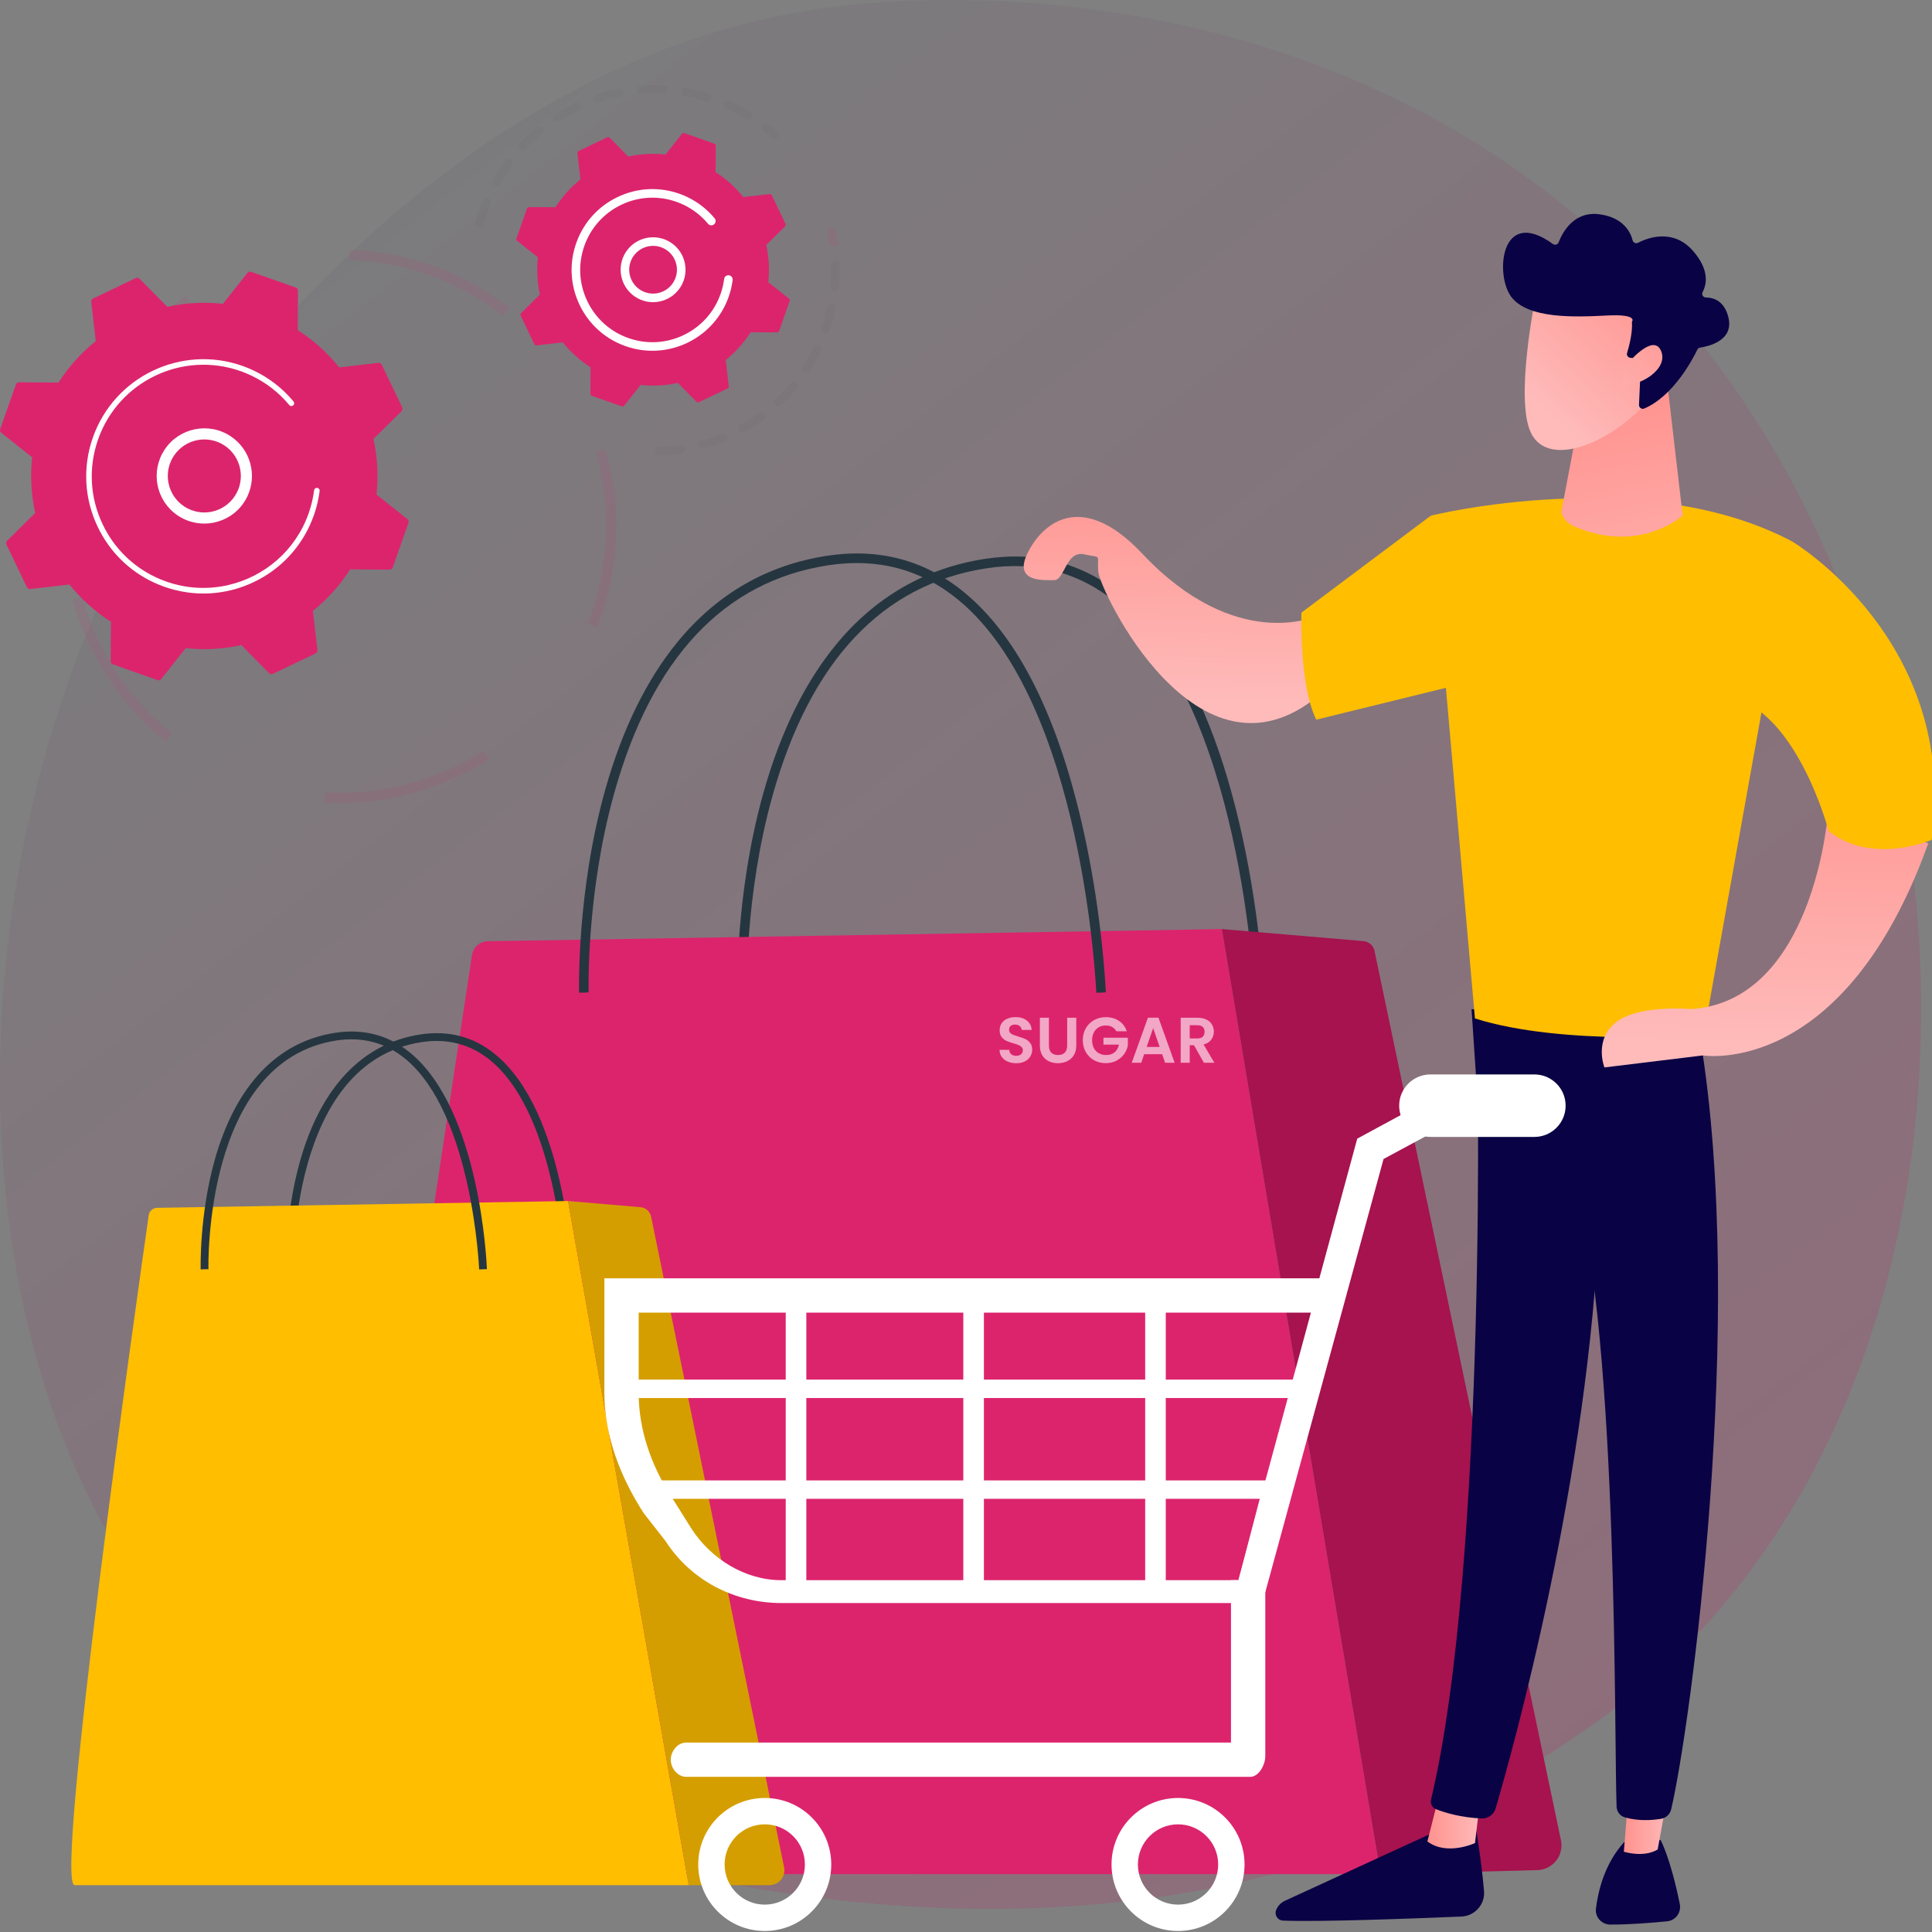 <svg width="100%" height="100%" viewBox="0 0 569 569" fill="none" xmlns="http://www.w3.org/2000/svg" aria-label="Sugar: Top Splash Demo" class="sgr-top-splash-background"><rect x="0" y="0" width="569" height="569" fill="#808080" stroke="none"/><g clip-path="url(#clip0_2_2)"><path d="M497.727 483.497C482.999 498.678 469.822 507.601 459.733 514.338C361.336 580.038 248.856 561.103 214.08 554.629C157.974 544.187 110.612 536.819 69.921 500.056C-22.543 416.517 -18.047 242.251 52.608 134.301C60.985 121.501 131.532 16.928 244.256 2.193C247.014 1.832 249.07 1.627 250.872 1.437C268.309 -0.41 376.37 -10.154 464.482 63.666C477.094 74.232 497.393 93.294 516.214 122.363C585.037 228.656 585.255 393.277 497.727 483.497Z" fill="url(#paint0_linear_2_2)" fill-opacity="0.15"></path><g opacity="0.3"><circle stroke-dasharray="50" stroke-width="3" stroke-dashoffset="20" opacity=".3" cx="100" cy="155" r="80" stroke="#DC246D" class="s_sgr_top_splash_dash1"></circle><path opacity="0.3" d="M19.925 168.983C20.096 168.618 20.163 168.2 20.09 167.772C19.913 166.733 19.756 165.671 19.621 164.619C19.479 163.498 18.453 162.705 17.332 162.85C16.211 162.993 15.418 164.018 15.563 165.139C15.704 166.246 15.871 167.363 16.056 168.455C16.246 169.568 17.302 170.32 18.415 170.131C19.104 170.014 19.65 169.568 19.925 168.983Z" fill="#DC246D"></path></g><path d="M112.433 107.408C112.256 107.041 111.867 106.825 111.461 106.872L99.9 108.203C96.497 103.965 92.394 100.241 87.681 97.229L87.759 85.601C87.761 85.193 87.504 84.828 87.121 84.692L73.956 80.055C73.571 79.918 73.143 80.043 72.89 80.363L65.662 89.474C60.102 88.868 54.57 89.198 49.263 90.366L41.09 82.083C40.802 81.793 40.364 81.716 39.995 81.891L27.407 87.92C27.04 88.096 26.824 88.487 26.871 88.893L28.202 100.453C23.964 103.857 20.241 107.96 17.228 112.673L5.6 112.595C5.192 112.593 4.827 112.848 4.691 113.233L0.054 126.398C-0.081 126.783 0.042 127.211 0.362 127.464L9.473 134.691C8.867 140.252 9.197 145.783 10.365 151.091L2.082 159.264C1.793 159.552 1.715 159.99 1.89 160.359L7.919 172.947C8.095 173.314 8.486 173.53 8.892 173.483L20.453 172.152C23.856 176.389 27.959 180.113 32.672 183.126L32.594 194.754C32.592 195.161 32.847 195.526 33.232 195.663L46.397 200.3C46.782 200.434 47.21 200.312 47.463 199.992L54.691 190.883C60.251 191.489 65.783 191.158 71.09 189.991L79.263 198.274C79.549 198.563 79.989 198.641 80.358 198.465L92.946 192.436C93.313 192.261 93.529 191.87 93.482 191.464L92.151 179.903C96.389 176.5 100.112 172.397 103.125 167.684L114.753 167.762C115.161 167.764 115.525 167.509 115.662 167.124L120.299 153.959C120.434 153.574 120.311 153.146 119.991 152.893L110.882 145.665C111.488 140.105 111.158 134.573 109.99 129.266L118.273 121.092C118.562 120.805 118.64 120.367 118.465 120L112.433 107.408Z" fill="#DC246D"></path><path d="M71.867 147.936C67.588 154.381 58.865 156.146 52.418 151.866C49.295 149.793 47.167 146.629 46.425 142.954C45.684 139.282 46.415 135.539 48.488 132.417C52.766 125.972 61.49 124.207 67.937 128.485C73.801 132.378 75.79 139.95 72.88 146.138C72.59 146.754 72.252 147.353 71.867 147.936ZM49.634 142.306C50.202 145.123 51.835 147.549 54.23 149.138C59.17 152.418 65.862 151.067 69.141 146.124C72.425 141.181 71.07 134.492 66.127 131.212C61.186 127.933 54.495 129.284 51.215 134.227C50.918 134.675 50.657 135.14 50.433 135.617C49.456 137.694 49.171 140.017 49.634 142.306Z" fill="white"></path><path d="M91.093 155.025C91.593 153.963 92.043 152.868 92.438 151.745C92.563 151.393 92.681 151.036 92.795 150.679C93.354 148.916 93.769 147.114 94.038 145.296C94.043 145.272 94.047 145.247 94.049 145.223C94.059 145.154 94.069 145.082 94.079 145.011C94.1 144.874 94.116 144.736 94.134 144.599C94.181 144.239 93.983 143.902 93.672 143.755C93.596 143.719 93.513 143.694 93.425 143.684C92.977 143.627 92.569 143.945 92.51 144.393C92.216 146.701 91.672 148.992 90.894 151.201C87.027 162.185 77.879 169.828 67.299 172.291C61.415 173.662 55.088 173.43 48.979 171.278C47.907 170.901 46.864 170.473 45.851 169.996C39.029 166.785 33.562 161.372 30.262 154.481C26.469 146.564 25.988 137.645 28.905 129.366C34.93 112.269 53.728 103.268 70.819 109.289C71.873 109.66 72.904 110.084 73.909 110.557C78.261 112.605 82.117 115.581 85.189 119.289C85.268 119.384 85.364 119.458 85.47 119.507C85.747 119.637 86.087 119.605 86.34 119.397C86.687 119.107 86.737 118.594 86.448 118.245C83.224 114.354 79.176 111.227 74.606 109.077C73.552 108.582 72.47 108.138 71.363 107.746C53.421 101.426 33.681 110.885 27.362 128.821C24.301 137.512 24.806 146.876 28.789 155.188C32.254 162.424 37.991 168.106 45.154 171.477C46.218 171.979 47.314 172.427 48.439 172.825C57.132 175.886 66.494 175.381 74.806 171.4C82.039 167.929 87.724 162.189 91.093 155.025Z" fill="white"></path><g opacity="0.3"><path opacity="0.3" d="M229.239 40.214C229.471 39.719 229.363 39.111 228.933 38.73C228.13 38.019 227.294 37.322 226.45 36.659C225.902 36.229 225.107 36.325 224.677 36.873C224.243 37.422 224.343 38.217 224.891 38.647C225.696 39.279 226.491 39.943 227.257 40.622C227.779 41.084 228.578 41.035 229.041 40.514C229.122 40.422 229.188 40.32 229.239 40.214Z" fill="#5A5A5A"></path><path opacity="0.3" d="M221.342 34.576C220.982 35.174 220.207 35.367 219.608 35.008C218.098 34.101 216.524 33.262 214.932 32.512C214.596 32.353 214.258 32.2 213.915 32.047C213.279 31.764 212.992 31.016 213.275 30.38C213.567 29.787 214.307 29.456 214.945 29.74C215.301 29.899 215.656 30.062 216.008 30.227C217.678 31.012 219.329 31.894 220.912 32.846C221.473 33.182 221.679 33.885 221.406 34.464C221.385 34.501 221.365 34.538 221.342 34.576ZM207.907 29.799C205.864 29.175 203.765 28.672 201.67 28.303C200.983 28.182 200.524 27.528 200.644 26.839C200.765 26.156 201.419 25.692 202.108 25.814C204.305 26.199 206.506 26.727 208.646 27.384C209.313 27.587 209.69 28.294 209.486 28.961C209.468 29.02 209.445 29.077 209.421 29.13C209.154 29.691 208.514 29.984 207.907 29.799ZM195.29 27.589C193.16 27.483 191.001 27.512 188.874 27.673C188.179 27.726 187.571 27.202 187.52 26.507C187.467 25.81 187.989 25.205 188.686 25.152C190.918 24.985 193.182 24.956 195.414 25.064C196.111 25.099 196.649 25.692 196.615 26.389C196.607 26.558 196.564 26.719 196.497 26.864C196.285 27.314 195.818 27.616 195.29 27.589ZM182.518 28.547C180.425 28.969 178.338 29.524 176.32 30.198C175.658 30.418 174.942 30.062 174.722 29.399C174.502 28.739 174.859 28.021 175.521 27.801C177.639 27.094 179.826 26.513 182.023 26.071C182.708 25.932 183.374 26.377 183.511 27.061C183.566 27.337 183.527 27.61 183.415 27.846C183.248 28.197 182.926 28.466 182.518 28.547ZM170.367 32.595C168.438 33.512 166.551 34.558 164.753 35.702C164.166 36.077 163.384 35.901 163.009 35.314C162.633 34.725 162.807 33.944 163.396 33.569C165.279 32.371 167.258 31.276 169.278 30.314C169.908 30.015 170.662 30.282 170.962 30.912C171.131 31.268 171.119 31.664 170.964 31.994C170.845 32.249 170.64 32.465 170.367 32.595ZM159.566 39.47C157.921 40.828 156.348 42.299 154.884 43.848C154.405 44.356 153.606 44.378 153.099 43.899C152.591 43.42 152.569 42.623 153.048 42.112C154.58 40.489 156.233 38.944 157.958 37.52C158.496 37.075 159.293 37.153 159.735 37.691C160.057 38.08 160.106 38.606 159.904 39.034C159.827 39.197 159.715 39.348 159.566 39.47ZM150.777 48.773C149.52 50.487 148.354 52.303 147.312 54.17C146.972 54.779 146.201 54.997 145.594 54.657C144.985 54.317 144.775 53.554 145.107 52.937C146.201 50.98 147.424 49.076 148.743 47.279C149.157 46.716 149.948 46.594 150.51 47.008C151.005 47.37 151.158 48.027 150.906 48.563C150.867 48.636 150.826 48.705 150.777 48.773ZM140.935 66.925C140.26 66.744 139.862 66.051 140.044 65.376C140.547 63.511 141.163 61.642 141.868 59.824C141.974 59.547 142.084 59.273 142.194 59C142.437 58.35 143.195 58.044 143.841 58.309C144.487 58.572 144.797 59.31 144.534 59.956C144.428 60.213 144.326 60.47 144.226 60.735C143.55 62.474 142.965 64.257 142.484 66.034C142.463 66.108 142.439 66.177 142.406 66.244C142.151 66.79 141.536 67.088 140.935 66.925Z" fill="#5A5A5A"></path></g><g opacity="0.3"><path opacity="0.3" d="M241.788 103.495C240.826 105.476 239.731 107.412 238.541 109.257C238.162 109.842 237.381 110.011 236.794 109.632C236.207 109.253 236.048 108.47 236.419 107.885C237.554 106.128 238.596 104.277 239.515 102.388C239.821 101.76 240.577 101.499 241.203 101.805C241.825 102.109 242.087 102.855 241.794 103.479C241.794 103.485 241.79 103.491 241.788 103.495ZM242.713 98.161C242.055 97.933 241.704 97.213 241.933 96.555C242.617 94.572 243.19 92.525 243.632 90.475C243.781 89.798 244.452 89.36 245.135 89.507C245.817 89.653 246.249 90.326 246.103 91.009C245.638 93.157 245.039 95.301 244.321 97.38C244.307 97.425 244.289 97.466 244.27 97.507C243.997 98.083 243.329 98.375 242.713 98.161ZM234.615 114.587C233.201 116.277 231.672 117.895 230.072 119.395C229.563 119.872 228.762 119.845 228.287 119.336C227.81 118.826 227.836 118.029 228.344 117.55C229.872 116.12 231.33 114.577 232.679 112.964C233.127 112.428 233.924 112.359 234.458 112.805C234.909 113.182 235.029 113.804 234.791 114.312C234.746 114.409 234.687 114.501 234.615 114.587ZM245.726 85.609C245.031 85.546 244.519 84.933 244.58 84.238C244.768 82.146 244.829 80.025 244.762 77.929C244.739 77.232 245.287 76.649 245.982 76.625C246.68 76.603 247.265 77.149 247.287 77.848C247.358 80.047 247.295 82.273 247.097 84.464C247.083 84.615 247.044 84.757 246.983 84.888C246.763 85.355 246.27 85.656 245.726 85.609ZM224.979 123.612C223.203 124.908 221.33 126.111 219.412 127.185C218.803 127.525 218.032 127.307 217.692 126.7C217.352 126.091 217.568 125.32 218.177 124.98C220.009 123.957 221.795 122.809 223.487 121.572C224.049 121.16 224.84 121.282 225.252 121.847C225.535 122.232 225.566 122.725 225.374 123.131C225.288 123.317 225.156 123.484 224.979 123.612ZM213.457 130.065C211.418 130.901 209.313 131.62 207.195 132.203C206.522 132.389 205.827 131.993 205.642 131.321C205.456 130.648 205.85 129.953 206.525 129.768C208.542 129.211 210.552 128.524 212.497 127.725C213.143 127.46 213.88 127.77 214.145 128.414C214.286 128.755 214.266 129.121 214.119 129.431C213.991 129.71 213.76 129.941 213.457 130.065ZM200.72 133.573C198.539 133.897 196.321 134.091 194.126 134.148C193.427 134.166 192.848 133.616 192.83 132.917C192.811 132.22 193.364 131.641 194.059 131.62C196.152 131.567 198.268 131.382 200.347 131.072C201.038 130.97 201.68 131.445 201.782 132.136C201.82 132.393 201.778 132.641 201.676 132.86C201.504 133.228 201.154 133.508 200.72 133.573Z" fill="#5A5A5A"></path><path opacity="0.3" d="M246.559 71.929C246.663 71.709 246.704 71.456 246.663 71.197C246.496 70.129 246.296 69.061 246.07 68.022C245.921 67.341 245.249 66.907 244.566 67.055C243.885 67.206 243.453 67.877 243.6 68.56C243.816 69.55 244.005 70.569 244.166 71.588C244.274 72.277 244.921 72.75 245.609 72.64C246.042 72.573 246.386 72.296 246.559 71.929Z" fill="#DC246D"></path></g><path d="M227.308 57.508C227.19 57.262 226.929 57.117 226.658 57.15L218.923 58.04C216.646 55.205 213.899 52.712 210.748 50.699L210.799 42.917C210.801 42.644 210.63 42.399 210.371 42.309L201.562 39.207C201.305 39.115 201.017 39.199 200.848 39.413L196.011 45.509C192.292 45.104 188.59 45.324 185.038 46.107L179.569 40.565C179.377 40.371 179.084 40.32 178.837 40.436L170.413 44.472C170.167 44.59 170.022 44.851 170.055 45.122L170.945 52.857C168.11 55.134 165.617 57.881 163.602 61.035L155.82 60.984C155.547 60.981 155.302 61.153 155.212 61.412L152.108 70.221C152.018 70.478 152.1 70.765 152.314 70.934L158.41 75.771C158.005 79.491 158.225 83.192 159.007 86.745L153.466 92.213C153.272 92.405 153.221 92.698 153.337 92.945L157.373 101.369C157.491 101.616 157.752 101.758 158.023 101.728L165.758 100.837C168.035 103.672 170.78 106.165 173.933 108.179L173.882 115.961C173.88 116.234 174.052 116.478 174.31 116.568L183.12 119.672C183.376 119.762 183.664 119.68 183.833 119.466L188.67 113.37C192.39 113.776 196.091 113.555 199.644 112.773L205.112 118.315C205.304 118.508 205.597 118.559 205.844 118.443L214.268 114.407C214.514 114.289 214.659 114.028 214.627 113.757L213.736 106.022C216.571 103.745 219.064 100.998 221.08 97.845L228.862 97.896C229.135 97.898 229.379 97.727 229.469 97.468L232.571 88.659C232.661 88.402 232.579 88.114 232.365 87.945L226.269 83.109C226.674 79.389 226.454 75.687 225.672 72.135L231.214 66.666C231.407 66.475 231.458 66.181 231.342 65.934L227.308 57.508Z" fill="#DC246D"></path><path d="M200.302 84.721C198.891 86.849 196.735 88.298 194.232 88.803C191.731 89.309 189.181 88.809 187.053 87.399C182.663 84.484 181.465 78.553 184.375 74.15C187.29 69.76 193.233 68.56 197.622 71.474C199.75 72.887 201.199 75.041 201.704 77.544C202.116 79.578 201.863 81.643 200.995 83.488C200.797 83.909 200.565 84.323 200.302 84.721ZM188.452 85.293C190.017 86.333 191.892 86.7 193.733 86.327C195.573 85.954 197.159 84.888 198.196 83.325C199.234 81.759 199.601 79.884 199.23 78.043C198.859 76.203 197.791 74.617 196.227 73.58C192.997 71.436 188.627 72.32 186.483 75.549C186.289 75.84 186.122 76.14 185.977 76.448C184.518 79.548 185.515 83.343 188.452 85.293Z" fill="white"></path><path d="M213.685 89.653C214.025 88.93 214.331 88.184 214.604 87.413C215.142 85.885 215.527 84.301 215.746 82.699C215.756 82.627 215.764 82.554 215.774 82.483C215.845 81.926 215.542 81.407 215.061 81.18C214.942 81.125 214.816 81.087 214.68 81.07C213.987 80.983 213.359 81.474 213.267 82.165C213.077 83.661 212.725 85.145 212.221 86.571C212.195 86.649 212.164 86.728 212.138 86.806C210.915 90.175 208.899 93.11 206.284 95.423C204.865 96.679 203.268 97.751 201.521 98.605C201.506 98.611 201.492 98.619 201.478 98.626C201.433 98.646 201.39 98.668 201.348 98.689C196.223 101.143 190.449 101.457 185.089 99.567C184.396 99.323 183.719 99.045 183.063 98.738C178.646 96.659 175.107 93.155 172.969 88.693C170.515 83.569 170.203 77.795 172.091 72.436C173.98 67.082 177.841 62.773 182.965 60.317C188.089 57.863 193.863 57.549 199.224 59.439C199.906 59.679 200.573 59.952 201.223 60.258C204.042 61.585 206.537 63.511 208.524 65.91C208.646 66.059 208.795 66.171 208.958 66.246C209.386 66.448 209.914 66.399 210.301 66.075C210.837 65.629 210.913 64.834 210.469 64.296C208.243 61.611 205.45 59.455 202.299 57.971C201.572 57.629 200.826 57.323 200.063 57.054C194.067 54.942 187.606 55.291 181.872 58.038C176.139 60.786 171.816 65.594 169.706 71.595C167.592 77.591 167.943 84.05 170.691 89.784C173.081 94.775 177.04 98.697 181.98 101.02C182.714 101.365 183.47 101.677 184.245 101.95C195.854 106.045 208.555 100.562 213.685 89.653Z" fill="white"></path><path d="M369.461 293.277C369.427 292.428 365.734 207.978 328.835 177.57C317.903 168.56 304.985 165.135 290.445 167.385C259.843 172.121 238.679 194.633 227.539 234.296C219.171 264.095 219.95 292.891 219.957 293.178L217.142 293.265C217.133 292.973 216.336 263.804 224.809 233.594C229.804 215.784 236.996 201.078 246.187 189.892C257.746 175.821 272.491 167.313 290.011 164.602C305.378 162.223 319.046 165.856 330.625 175.399C346.561 188.532 358.413 212.366 365.857 246.242C371.377 271.361 372.264 292.954 372.274 293.169L369.461 293.277Z" fill="#263640"></path><path d="M101.592 527.898L138.995 281.346C139.352 278.992 141.357 277.238 143.738 277.199L359.863 273.627L406.613 551.965H119.991C107.833 551.965 99.819 539.923 101.592 527.898Z" fill="#DC246D"></path><path d="M401.533 277.173L359.865 273.627L406.616 551.965L452.766 550.774C457.323 550.655 460.657 546.439 459.723 541.978L404.763 279.824C404.339 278.357 403.053 277.301 401.533 277.173Z" fill="#A6134E"></path><path d="M322.87 292.382C322.836 291.533 319.145 207.083 282.244 176.675C271.311 167.665 258.395 164.24 243.854 166.49C213.251 171.226 192.088 193.738 180.948 233.401C172.579 263.2 173.359 291.996 173.366 292.283L170.551 292.37C170.541 292.078 169.745 262.909 178.219 232.699C183.215 214.889 190.406 200.183 199.597 188.997C211.157 174.926 225.901 166.418 243.422 163.707C258.791 161.328 272.457 164.961 284.036 174.504C299.972 187.637 311.823 211.471 319.266 245.347C324.785 270.466 325.673 292.059 325.682 292.274L322.87 292.382Z" fill="#263640"></path><path d="M166.199 374.348C166.182 373.892 164.199 328.591 144.464 312.332C138.667 307.556 131.813 305.739 124.101 306.934C85.031 312.979 86.459 373.656 86.479 374.269L84.184 374.339C84.18 374.182 83.75 358.415 88.326 342.093C94.454 320.245 106.704 307.303 123.749 304.664C132.139 303.366 139.6 305.349 145.926 310.562C166.452 327.477 168.418 372.356 168.49 374.259L166.199 374.348Z" fill="#263640"></path><path d="M46.287 355.722L167.308 353.722L202.837 555.202H21.98C15.802 555.202 40.722 379.447 43.8 357.912C43.976 356.67 45.03 355.744 46.287 355.722Z" fill="#FFBE00"></path><path d="M188.607 355.536L167.308 353.725L202.837 555.204H226.627C229.404 555.204 231.481 552.659 230.926 549.938L191.765 358.347C191.451 356.81 190.165 355.667 188.607 355.536Z" fill="#D59E00"></path><path d="M141.113 373.866C141.096 373.41 139.113 328.109 119.378 311.85C113.581 307.073 106.728 305.257 99.016 306.451C59.946 312.496 61.374 373.174 61.393 373.786L59.099 373.856C59.094 373.699 58.665 357.932 63.241 341.611C69.368 319.762 81.618 306.82 98.663 304.181C107.053 302.883 114.515 304.866 120.84 310.079C141.366 326.994 143.332 371.873 143.405 373.777L141.113 373.866Z" fill="#263640"></path><path d="M434.378 536.592C434.378 536.592 436.18 546.8 437.065 556.905C437.412 560.854 434.367 564.282 430.404 564.449C416.948 565.01 388.164 566.098 377.835 565.637C376.282 565.569 375.266 563.979 375.841 562.535C376.323 561.326 377.251 560.347 378.435 559.802L425.981 537.949L434.378 536.592Z" fill="#090244"></path><path d="M435.856 530.595L434.408 542.806C434.408 542.806 426.079 546.684 420.39 542.318L423.839 528.711L435.856 530.595Z" fill="url(#paint1_linear_2_2)"></path><path d="M434.766 301.04C435.391 304.229 438.126 460.158 421.458 530.036C421.187 531.177 421.764 532.352 422.849 532.794C425.406 533.839 430.418 535.351 436.424 535.554C438.283 535.616 439.953 534.407 440.477 532.623C445.243 516.409 468.071 435.181 471.051 357.583C474.379 270.876 471.051 354.632 471.051 354.632L469.098 301.036L434.766 301.04Z" fill="#090244"></path><path d="M489.073 541.918C489.073 541.918 491.943 547.071 494.724 560.765C495.225 563.237 493.496 565.605 490.985 565.851C486.541 566.289 479.7 566.85 474.221 566.812C471.696 566.793 469.723 564.594 470.029 562.088C470.636 557.09 472.527 548.889 478.368 542.498L489.073 541.918Z" fill="#090244"></path><path d="M491.594 526.213L488.209 544.679C488.209 544.679 484.862 547.167 478.24 545.363L479.855 525.495L491.594 526.213Z" fill="url(#paint2_linear_2_2)"></path><path d="M500.739 305.824C514.37 388.095 497.782 509.162 492.187 532.858C491.845 534.309 490.675 535.42 489.203 535.664C486.705 536.077 482.595 536.417 478.542 535.237C477.146 534.831 476.165 533.572 476.108 532.119C475.357 512.963 476.708 395.353 464.007 348.874C463.363 346.518 461.924 344.465 459.935 343.051L435.281 325.523L433.39 297.192L500.739 305.824Z" fill="#090244"></path><path d="M421.388 151.874C421.388 151.874 484.013 136.267 527.809 159.461L501.736 304.824C501.736 304.824 460.255 308.168 434.386 299.938L421.388 151.874Z" fill="#FFBE00"></path><path d="M490.624 109.321L495.417 150.57C495.723 151.154 495.574 151.875 495.05 152.274C491.84 154.742 480.065 162.251 463.395 154.909C461.66 154.144 460.332 152.669 459.81 150.844L466.591 115.095L490.624 109.321Z" fill="url(#paint3_linear_2_2)"></path><path d="M452.184 87.818C452.184 87.818 446.084 117.625 450.904 127.52C455.726 137.415 472.476 131.669 484.803 118.847L486.961 87.966L452.184 87.818Z" fill="url(#paint4_linear_2_2)"></path><path d="M480.125 105.373C479.445 105.284 479.005 104.613 479.203 103.954C479.805 101.956 480.855 97.93 480.631 94.743C480.631 94.743 482.629 92.442 473.286 92.923C463.945 93.404 449.976 93.995 445.053 87.373C440.254 80.918 441.896 60.641 457.351 71.86C457.939 72.286 458.776 72.053 459.036 71.376C460.165 68.452 463.525 62.081 471.099 63.112C478.186 64.077 480.241 68.456 480.836 70.792C481.012 71.479 481.776 71.83 482.406 71.504C485.394 69.969 492.835 67.213 498.674 73.96C503.485 79.517 502.657 83.71 501.453 85.995C501.063 86.737 501.587 87.61 502.424 87.619C504.692 87.644 507.897 88.616 509.062 93.569C510.675 100.416 502.967 102.04 500.732 102.364C500.367 102.417 500.048 102.643 499.888 102.976C498.649 105.553 492.908 116.632 484.249 120.314C483.498 120.633 482.67 120.043 482.709 119.23L483.268 106.808C483.293 106.231 482.873 105.731 482.301 105.654L480.125 105.373Z" fill="#090244"></path><path d="M479.037 107.435C479.037 107.435 486.815 97.875 489.187 103.297C491.56 108.719 482.812 114.041 477.492 113.327L479.037 107.435Z" fill="url(#paint5_linear_2_2)"></path><path d="M538.267 240.255C538.267 240.255 533.997 294.84 498.063 297.194C498.063 297.194 482.661 295.783 475.975 301.034C469.29 306.285 472.529 314.373 472.529 314.373L501.521 310.838C501.521 310.838 542.984 317.742 567.914 248.341L538.267 240.255Z" fill="url(#paint6_linear_2_2)"></path><path d="M527.811 159.461C527.811 159.461 576.998 188.72 568.914 247.341C568.914 247.341 551.343 254.957 538.567 244.747C538.567 244.747 528.61 206.663 506.987 204.765L527.811 159.461Z" fill="#FFBE00"></path><path d="M387.71 181.437C387.71 181.437 364.089 192.416 336.463 163.107C317.583 143.074 306.032 155.358 302.382 163.444C298.73 171.531 307.464 170.855 310.509 170.855C313.555 170.855 313.933 162.06 319.303 163.257C324.672 164.455 323.094 162.851 323.429 168.241C323.767 173.632 352.634 234.504 388.346 204.857L387.71 181.437Z" fill="url(#paint7_linear_2_2)"></path><path d="M421.388 151.874L383.281 180.437C383.281 180.437 382.608 201.836 387.66 211.955L430.109 201.523L421.388 151.874Z" fill="#FFBE00"></path><path d="M178 376.477V410.312C178 422.913 182.74 435.051 189.57 445.635L196.034 453.904C203.518 465.489 216.329 472.116 230.118 472.116H371.699L372.771 468.475L407.473 341.342L436.591 325.642L432.254 317.713L399.722 335.352L388.565 376.477H178ZM188.103 386.58H386.083L372.119 438.098L364.751 465.382H230.118C219.429 465.382 209.394 459.127 203.6 450.151L197.715 440.767C191.828 431.663 188.101 421.154 188.101 410.312V386.58H188.103Z" fill="white"></path><path d="M197.549 518.257C197.549 520.764 199.588 523.303 202.106 523.303H368.225C370.743 523.303 372.646 519.747 372.646 517.24V438.908C372.646 438.046 372.474 438.132 372.055 437.446L364.751 465.382H362.54V513.202H202.106C199.588 513.2 197.549 515.741 197.549 518.257Z" fill="white"></path><path d="M289.772 381.233H283.709V466.504H289.772V381.233Z" fill="white"></path><path d="M343.334 381.233H337.271V466.504H343.334V381.233Z" fill="white"></path><path d="M237.472 381.233H231.409V466.504H237.472V381.233Z" fill="white"></path><path d="M383.779 406.316H186.552V411.738H383.779V406.316Z" fill="white"></path><path d="M375.168 436H191.49V441.422H375.168V436Z" fill="white"></path><path d="M327.362 549.115C327.362 559.932 336.13 568.703 346.947 568.703C357.764 568.703 366.535 559.934 366.535 549.115C366.535 538.298 357.766 529.53 346.947 529.53C336.13 529.53 327.362 538.298 327.362 549.115ZM335.127 549.115C335.127 542.587 340.419 537.292 346.949 537.292C353.478 537.292 358.772 542.585 358.772 549.115C358.772 555.644 353.478 560.938 346.949 560.938C340.419 560.938 335.127 555.646 335.127 549.115Z" fill="white"></path><path d="M205.644 549.115C205.644 559.932 214.413 568.703 225.23 568.703C236.046 568.703 244.817 559.934 244.817 549.115C244.817 538.298 236.049 529.53 225.23 529.53C214.415 529.53 205.644 538.298 205.644 549.115ZM213.409 549.115C213.409 542.587 218.701 537.292 225.232 537.292C231.76 537.292 237.055 542.585 237.055 549.115C237.055 555.644 231.762 560.938 225.232 560.938C218.703 560.938 213.409 555.646 213.409 549.115Z" fill="white"></path><path d="M412.074 325.637C412.074 330.719 416.193 334.839 421.275 334.839H451.894C456.976 334.839 461.096 330.719 461.096 325.637C461.096 320.555 456.976 316.435 451.894 316.435H421.275C416.193 316.435 412.074 320.555 412.074 325.637Z" fill="white"></path><path d="M299.299 313.133C298.374 313.133 297.538 312.975 296.791 312.658C296.056 312.341 295.473 311.885 295.043 311.29C294.612 310.695 294.39 309.992 294.378 309.181H297.228C297.266 309.726 297.456 310.156 297.798 310.473C298.152 310.79 298.634 310.948 299.242 310.948C299.862 310.948 300.35 310.802 300.705 310.511C301.059 310.207 301.237 309.814 301.237 309.333C301.237 308.94 301.116 308.617 300.876 308.364C300.635 308.111 300.331 307.914 299.964 307.775C299.609 307.623 299.115 307.458 298.482 307.281C297.62 307.028 296.917 306.781 296.373 306.54C295.841 306.287 295.378 305.913 294.986 305.419C294.606 304.912 294.416 304.241 294.416 303.405C294.416 302.62 294.612 301.936 295.005 301.353C295.397 300.77 295.948 300.327 296.658 300.023C297.367 299.706 298.178 299.548 299.09 299.548C300.458 299.548 301.566 299.884 302.415 300.555C303.276 301.214 303.751 302.138 303.84 303.329H300.914C300.888 302.873 300.692 302.499 300.325 302.208C299.97 301.904 299.495 301.752 298.9 301.752C298.38 301.752 297.962 301.885 297.646 302.151C297.342 302.417 297.19 302.803 297.19 303.31C297.19 303.665 297.304 303.962 297.532 304.203C297.772 304.431 298.064 304.621 298.406 304.773C298.76 304.912 299.254 305.077 299.888 305.267C300.749 305.52 301.452 305.774 301.997 306.027C302.541 306.28 303.01 306.66 303.403 307.167C303.795 307.674 303.992 308.339 303.992 309.162C303.992 309.871 303.808 310.53 303.441 311.138C303.073 311.746 302.535 312.234 301.826 312.601C301.116 312.956 300.274 313.133 299.299 313.133ZM308.92 299.738V307.946C308.92 308.845 309.154 309.536 309.623 310.017C310.091 310.486 310.75 310.72 311.599 310.72C312.46 310.72 313.125 310.486 313.594 310.017C314.062 309.536 314.297 308.845 314.297 307.946V299.738H316.976V307.927C316.976 309.054 316.729 310.011 316.235 310.796C315.753 311.569 315.101 312.151 314.278 312.544C313.467 312.937 312.561 313.133 311.561 313.133C310.573 313.133 309.673 312.937 308.863 312.544C308.065 312.151 307.431 311.569 306.963 310.796C306.494 310.011 306.26 309.054 306.26 307.927V299.738H308.92ZM328.78 303.728C328.476 303.171 328.058 302.746 327.526 302.455C326.994 302.164 326.373 302.018 325.664 302.018C324.879 302.018 324.182 302.195 323.574 302.55C322.966 302.905 322.491 303.411 322.149 304.07C321.807 304.729 321.636 305.489 321.636 306.35C321.636 307.237 321.807 308.009 322.149 308.668C322.504 309.327 322.991 309.833 323.612 310.188C324.233 310.543 324.955 310.72 325.778 310.72C326.791 310.72 327.621 310.454 328.267 309.922C328.913 309.377 329.337 308.624 329.54 307.661H324.98V305.628H332.162V307.946C331.985 308.871 331.605 309.726 331.022 310.511C330.439 311.296 329.686 311.93 328.761 312.411C327.849 312.88 326.823 313.114 325.683 313.114C324.404 313.114 323.245 312.829 322.206 312.259C321.18 311.676 320.369 310.872 319.774 309.846C319.191 308.82 318.9 307.655 318.9 306.35C318.9 305.045 319.191 303.88 319.774 302.854C320.369 301.815 321.18 301.011 322.206 300.441C323.245 299.858 324.397 299.567 325.664 299.567C327.159 299.567 328.457 299.934 329.559 300.669C330.661 301.391 331.421 302.411 331.839 303.728H328.78ZM342.262 310.473H336.98L336.106 313H333.313L338.082 299.719H341.179L345.948 313H343.136L342.262 310.473ZM341.54 308.345L339.621 302.797L337.702 308.345H341.54ZM354.57 313L351.644 307.832H350.39V313H347.73V299.738H352.708C353.734 299.738 354.608 299.922 355.33 300.289C356.052 300.644 356.591 301.131 356.945 301.752C357.313 302.36 357.496 303.044 357.496 303.804C357.496 304.678 357.243 305.47 356.736 306.179C356.23 306.876 355.476 307.357 354.475 307.623L357.648 313H354.57ZM350.39 305.837H352.613C353.335 305.837 353.874 305.666 354.228 305.324C354.583 304.969 354.76 304.482 354.76 303.861C354.76 303.253 354.583 302.784 354.228 302.455C353.874 302.113 353.335 301.942 352.613 301.942H350.39V305.837Z" fill="white" fill-opacity="0.6"></path></g><defs><linearGradient id="paint0_linear_2_2" x1="88.346" y1="64.277" x2="457.605" y2="539.062" gradientUnits="userSpaceOnUse"><stop stop-color="#5C5F6B"></stop><stop offset="1" stop-color="#DF0059"></stop></linearGradient><linearGradient id="paint1_linear_2_2" x1="435.855" y1="536.55" x2="420.389" y2="536.55" gradientUnits="userSpaceOnUse"><stop stop-color="#FEBBBA"></stop><stop offset="1" stop-color="#FF928E"></stop></linearGradient><linearGradient id="paint2_linear_2_2" x1="491.593" y1="535.757" x2="478.24" y2="535.757" gradientUnits="userSpaceOnUse"><stop stop-color="#FEBBBA"></stop><stop offset="1" stop-color="#FF928E"></stop></linearGradient><linearGradient id="paint3_linear_2_2" x1="489.655" y1="200.347" x2="472.216" y2="115.475" gradientUnits="userSpaceOnUse"><stop stop-color="#FEBBBA"></stop><stop offset="1" stop-color="#FF928E"></stop></linearGradient><linearGradient id="paint4_linear_2_2" x1="453.67" y1="119.677" x2="487.875" y2="81.966" gradientUnits="userSpaceOnUse"><stop stop-color="#FEBBBA"></stop><stop offset="1" stop-color="#FF928E"></stop></linearGradient><linearGradient id="paint5_linear_2_2" x1="467.415" y1="125.936" x2="498.19" y2="92.006" gradientUnits="userSpaceOnUse"><stop stop-color="#FEBBBA"></stop><stop offset="1" stop-color="#FF928E"></stop></linearGradient><linearGradient id="paint6_linear_2_2" x1="519.139" y1="307.645" x2="521.307" y2="217.472" gradientUnits="userSpaceOnUse"><stop stop-color="#FEBBBA"></stop><stop offset="1" stop-color="#FF928E"></stop></linearGradient><linearGradient id="paint7_linear_2_2" x1="344.434" y1="206.215" x2="346.138" y2="135.343" gradientUnits="userSpaceOnUse"><stop stop-color="#FEBBBA"></stop><stop offset="1" stop-color="#FF928E"></stop></linearGradient><clipPath id="clip0_2_2"><rect width="569" height="569" fill="white"></rect></clipPath></defs></svg>